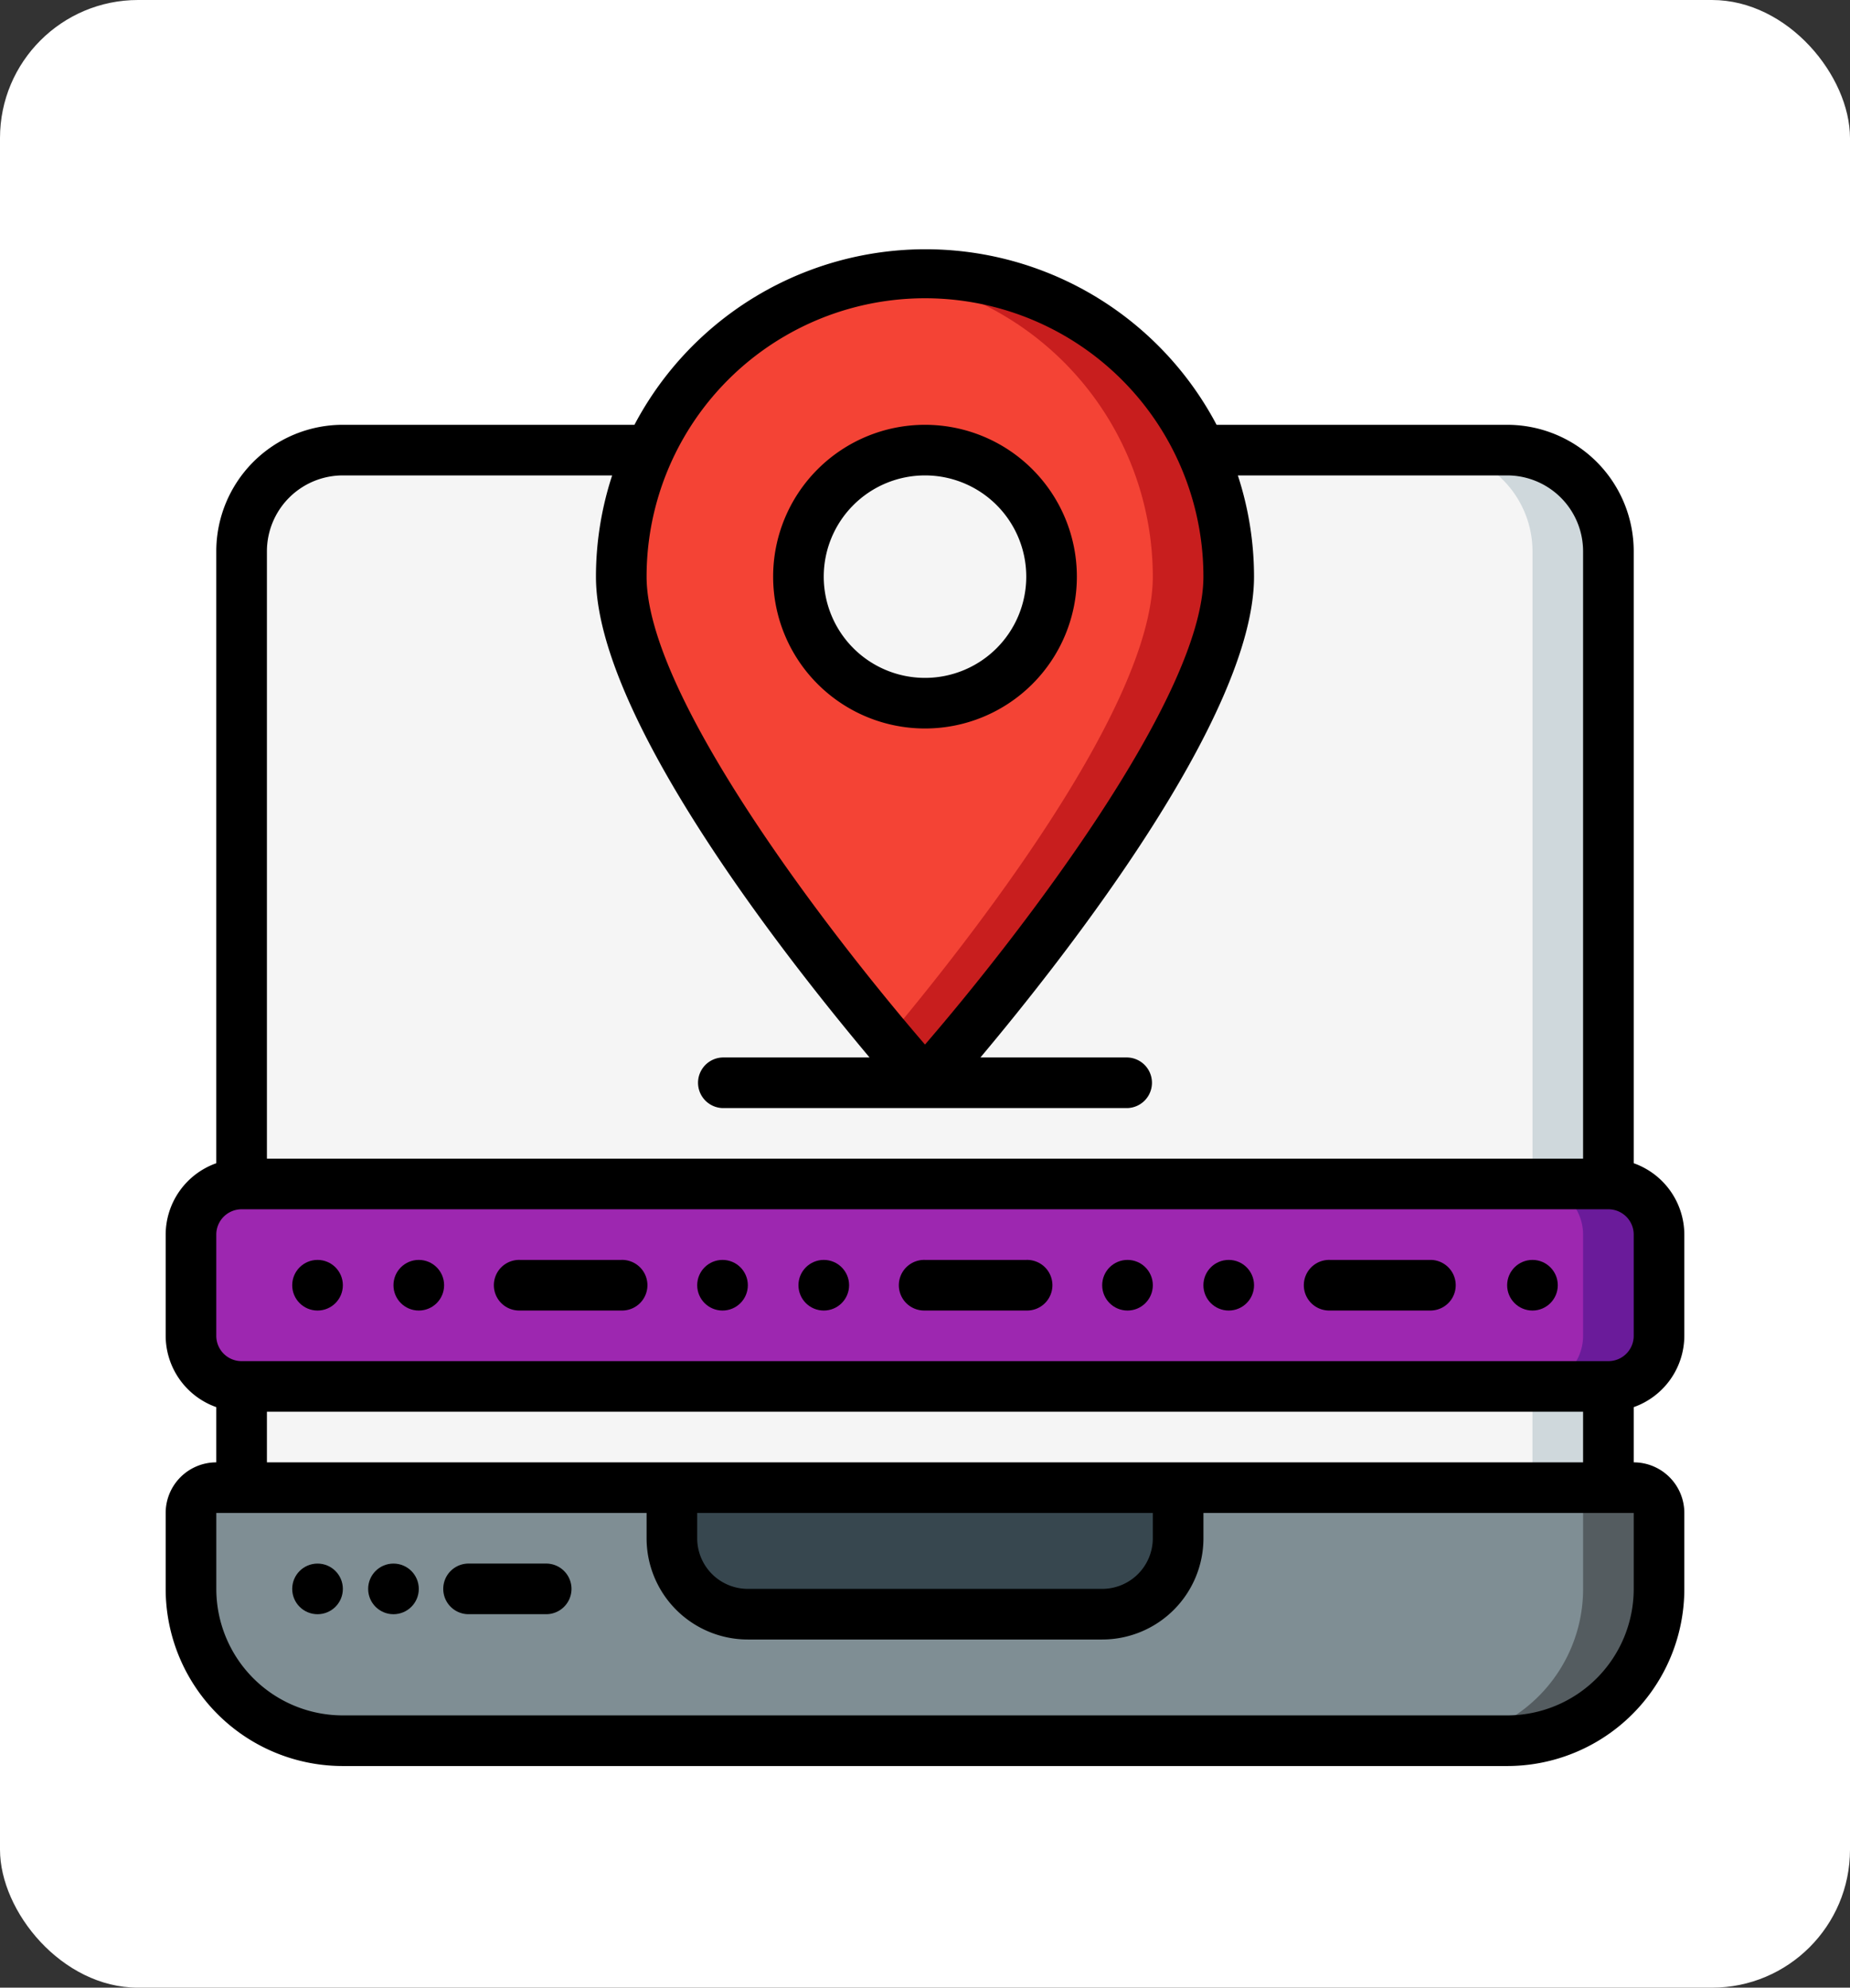 <svg xmlns="http://www.w3.org/2000/svg" xmlns:xlink="http://www.w3.org/1999/xlink" width="67" height="72" viewBox="0 0 67 72">
  <rect x="0" y="0" width="67" height="72" fill="#333333" stroke="none"/>
  <defs>
    <clipPath id="clip-path">
      <rect id="Rectángulo_34194" data-name="Rectángulo 34194" width="55" height="55" transform="translate(-8892 -3306)" fill="#2ff980"/>
    </clipPath>
  </defs>
  <g id="Grupo_83835" data-name="Grupo 83835" transform="translate(8725 3464)">
    <rect id="Rectángulo_34191" data-name="Rectángulo 34191" width="67" height="72" rx="5" transform="translate(-8725 -3464)" fill="#fff"/>
    <g id="Enmascarar_grupo_101" data-name="Enmascarar grupo 101" transform="translate(173 -149)" clip-path="url(#clip-path)">
      <g id="Page-1" transform="translate(-8892 -3306.029)">
        <g id="_020---IP-Address" data-name="020---IP-Address">
          <g id="Icons_copy" transform="translate(0.917 0.917)">
            <path id="Shape" d="M47.667,53.167H5.5a5.5,5.5,0,0,1-5.5-5.5v-2.75A.917.917,0,0,1,.917,44H52.25a.917.917,0,0,1,.917.917v2.75A5.5,5.5,0,0,1,47.667,53.167Z" fill="#7f8e94"/>
            <path id="Shape-2" data-name="Shape" d="M52.25,44H49.5a.917.917,0,0,1,.917.917v2.75a5.5,5.5,0,0,1-5.5,5.5h2.75a5.5,5.5,0,0,0,5.5-5.5v-2.75A.917.917,0,0,0,52.25,44Z" fill="#545c60"/>
            <path id="Shape-3" data-name="Shape" d="M17.417,44H35.75v1.833A2.75,2.75,0,0,1,33,48.583H20.167a2.75,2.75,0,0,1-2.75-2.75Z" fill="#37474f"/>
            <path id="Shape-4" data-name="Shape" d="M51.333,33V10.083a3.667,3.667,0,0,0-3.667-3.667H5.5a3.667,3.667,0,0,0-3.667,3.667V33Z" fill="#f5f5f5"/>
            <path id="Shape-5" data-name="Shape" d="M47.667,6.417h-2.75a3.667,3.667,0,0,1,3.667,3.667V33h2.75V10.083A3.667,3.667,0,0,0,47.667,6.417Z" fill="#cfd8dc"/>
            <path id="Rectangle-path" d="M1.833,40.333h49.5V44H1.833Z" fill="#f5f5f5"/>
            <path id="Rectangle-path-2" data-name="Rectangle-path" d="M48.583,40.333h2.75V44h-2.75Z" fill="#cfd8dc"/>
            <path id="Shape-6" data-name="Shape" d="M37.583,11c0,6.078-11,18.333-11,18.333s-11-12.256-11-18.333a11,11,0,0,1,22,0Z" fill="#f44335"/>
            <path id="Shape-7" data-name="Shape" d="M26.583,0a11.293,11.293,0,0,0-1.375.092A11,11,0,0,1,34.833,11c0,4.73-6.673,13.218-9.625,16.738.834,1,1.375,1.595,1.375,1.595s11-12.256,11-18.333A11,11,0,0,0,26.583,0Z" fill="#c81e1e"/>
            <circle id="Oval" cx="4.583" cy="4.583" r="4.583" transform="translate(22 6.417)" fill="#f5f5f5"/>
            <rect id="Rectangle-path-3" data-name="Rectangle-path" width="53.167" height="7.333" rx="1.833" transform="translate(0 33)" fill="#9d27b0"/>
            <path id="Shape-8" data-name="Shape" d="M51.333,33h-2.75a1.833,1.833,0,0,1,1.833,1.833V38.5a1.833,1.833,0,0,1-1.833,1.833h2.75A1.833,1.833,0,0,0,53.167,38.5V34.833A1.833,1.833,0,0,0,51.333,33Z" fill="#6a1b9a"/>
          </g>
          <g id="Icons">
            <path id="Shape-9" data-name="Shape" d="M13.75,47.667H11A.917.917,0,1,0,11,49.5h2.75a.917.917,0,1,0,0-1.833Z"/>
            <circle id="Oval-2" data-name="Oval" cx="0.917" cy="0.917" r="0.917" transform="translate(4.583 47.667)"/>
            <circle id="Oval-3" data-name="Oval" cx="0.917" cy="0.917" r="0.917" transform="translate(7.333 47.667)"/>
            <path id="Shape-10" data-name="Shape" d="M27.5,17.417a5.5,5.5,0,1,0-5.5-5.5A5.5,5.5,0,0,0,27.5,17.417Zm0-9.167a3.667,3.667,0,1,1-3.667,3.667A3.667,3.667,0,0,1,27.5,8.25Z"/>
            <path id="Shape-11" data-name="Shape" d="M55,39.417V35.75a2.75,2.75,0,0,0-1.833-2.585V11a4.583,4.583,0,0,0-4.583-4.583H38.06a11.917,11.917,0,0,0-21.083,0H6.417A4.583,4.583,0,0,0,1.833,11V33.165A2.75,2.75,0,0,0,0,35.75v3.667A2.75,2.75,0,0,0,1.833,42v2A1.833,1.833,0,0,0,0,45.833v2.75A6.417,6.417,0,0,0,6.417,55H48.583A6.417,6.417,0,0,0,55,48.583v-2.75A1.833,1.833,0,0,0,53.167,44V42A2.75,2.75,0,0,0,55,39.417ZM27.5,1.833A10.083,10.083,0,0,1,37.583,11.917c0,4.373-6.738,13.072-10.083,16.949-3.346-3.877-10.083-12.577-10.083-16.949A10.083,10.083,0,0,1,27.5,1.833ZM6.417,8.25H16.17a11.816,11.816,0,0,0-.587,3.667c0,5.1,6.939,13.878,9.909,17.417H20.167a.917.917,0,0,0,0,1.833H34.833a.917.917,0,0,0,0-1.833H29.507c2.97-3.538,9.909-12.32,9.909-17.417A11.816,11.816,0,0,0,38.83,8.25h9.753A2.75,2.75,0,0,1,51.333,11V33H3.667V11A2.75,2.75,0,0,1,6.417,8.25ZM1.833,35.75a.917.917,0,0,1,.917-.917h49.5a.917.917,0,0,1,.917.917v3.667a.917.917,0,0,1-.917.917H2.75a.917.917,0,0,1-.917-.917ZM53.167,48.583a4.583,4.583,0,0,1-4.583,4.583H6.417a4.583,4.583,0,0,1-4.583-4.583v-2.75H17.417v.917a3.667,3.667,0,0,0,3.667,3.667H33.917a3.667,3.667,0,0,0,3.667-3.667v-.917H53.167ZM19.25,45.833h16.5v.917a1.833,1.833,0,0,1-1.833,1.833H21.083A1.833,1.833,0,0,1,19.25,46.75ZM36.667,44h-33V42.167H51.333V44Z"/>
            <circle id="Oval-4" data-name="Oval" cx="0.917" cy="0.917" r="0.917" transform="translate(4.583 36.667)"/>
            <circle id="Oval-5" data-name="Oval" cx="0.917" cy="0.917" r="0.917" transform="translate(8.25 36.667)"/>
            <path id="Shape-12" data-name="Shape" d="M12.833,38.5H16.5a.917.917,0,1,0,0-1.833H12.833a.917.917,0,1,0,0,1.833Z"/>
            <circle id="Oval-6" data-name="Oval" cx="0.917" cy="0.917" r="0.917" transform="translate(19.25 36.667)"/>
            <circle id="Oval-7" data-name="Oval" cx="0.917" cy="0.917" r="0.917" transform="translate(22.917 36.667)"/>
            <path id="Shape-13" data-name="Shape" d="M27.5,38.5h3.667a.917.917,0,1,0,0-1.833H27.5a.917.917,0,1,0,0,1.833Z"/>
            <circle id="Oval-8" data-name="Oval" cx="0.917" cy="0.917" r="0.917" transform="translate(33.917 36.667)"/>
            <circle id="Oval-9" data-name="Oval" cx="0.917" cy="0.917" r="0.917" transform="translate(37.583 36.667)"/>
            <circle id="Oval-10" data-name="Oval" cx="0.917" cy="0.917" r="0.917" transform="translate(48.583 36.667)"/>
            <path id="Shape-14" data-name="Shape" d="M42.167,38.5h3.667a.917.917,0,0,0,0-1.833H42.167a.917.917,0,1,0,0,1.833Z"/>
          </g>
        </g>
      </g>
    </g>
  </g>
</svg>
